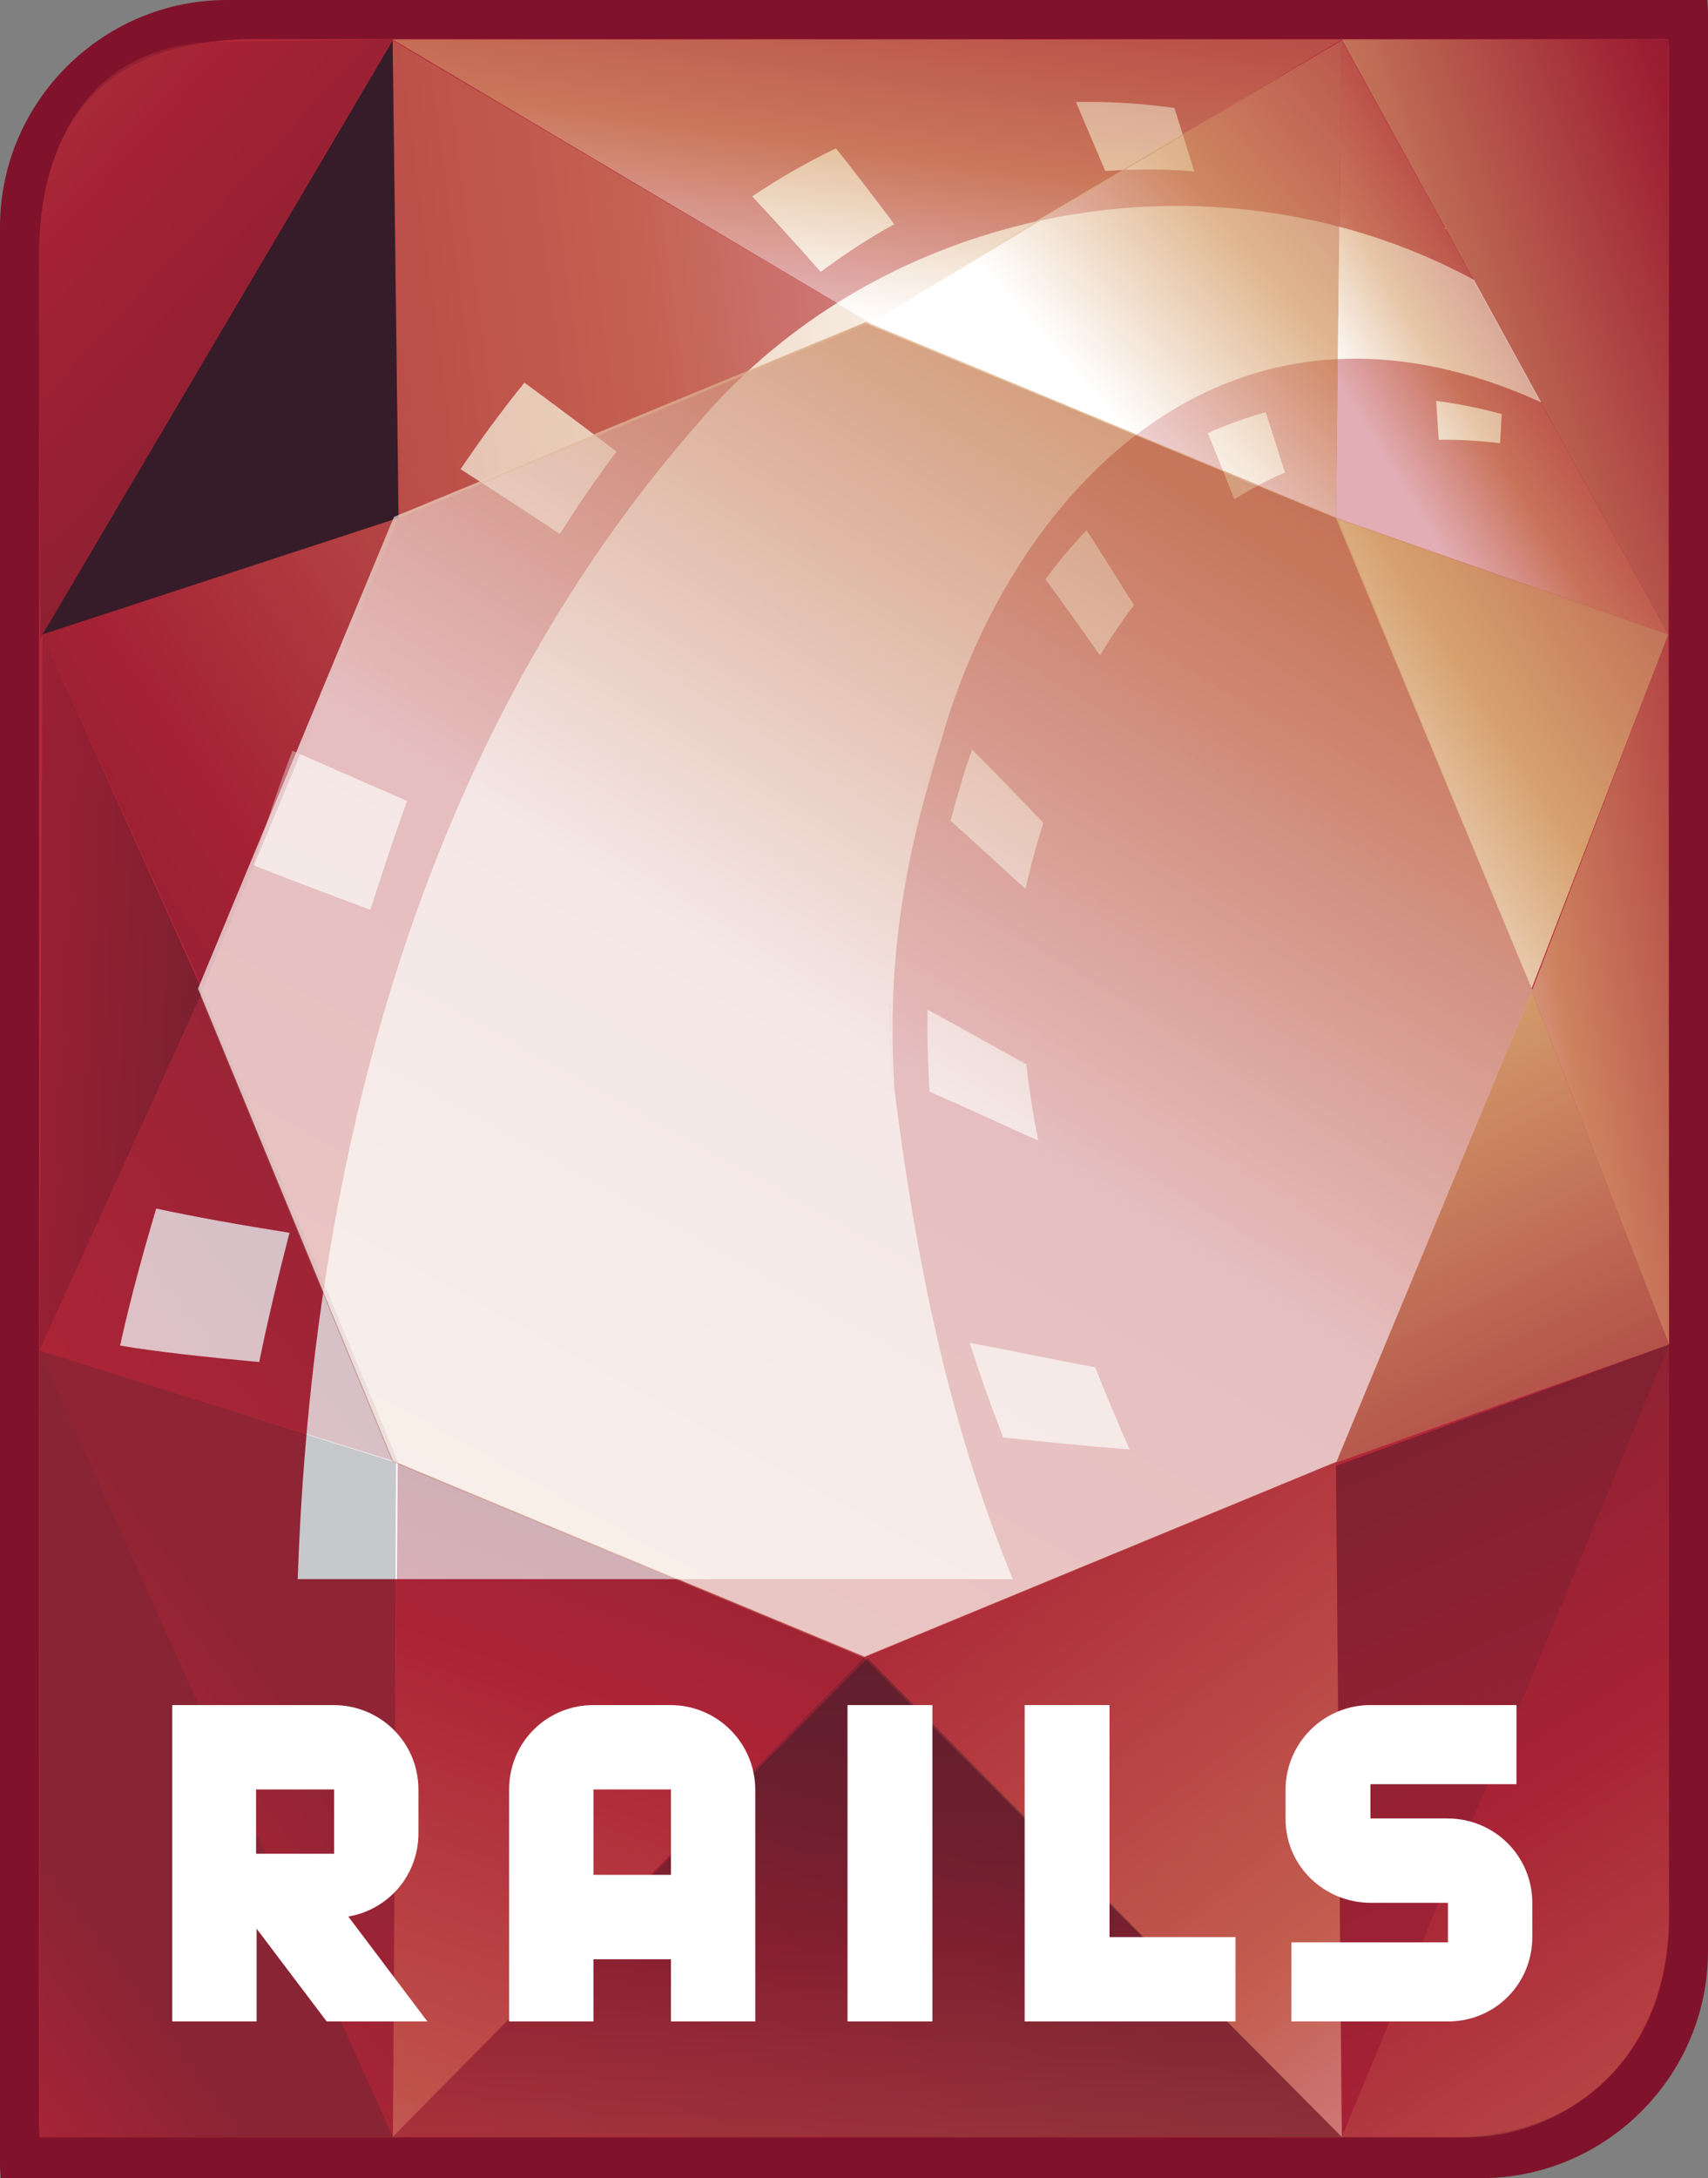<?xml version="1.0" encoding="utf-8"?>
<!-- Generator: Adobe Illustrator 16.0.1, SVG Export Plug-In . SVG Version: 6.00 Build 0)  -->
<!DOCTYPE svg PUBLIC "-//W3C//DTD SVG 1.1//EN" "http://www.w3.org/Graphics/SVG/1.1/DTD/svg11.dtd">
<svg version="1.1" id="Layer_1" xmlns="http://www.w3.org/2000/svg" xmlns:xlink="http://www.w3.org/1999/xlink" x="0px" y="0px"
	 width="150.646px" height="192.057px" viewBox="0 0 150.646 192.057" enable-background="new 0 0 150.646 192.057"
	 xml:space="preserve">
<rect x="0" y="0" width="150.646" height="192.057" fill="#808080" stroke="none"/>
<g>
	<path fill="#80132B" d="M0,20.017v170.854c0,0.399,0.036,0.791,0.06,1.186h130.568c11.012,0,20.018-9.008,20.018-20.017V1.187
		c0-0.4-0.038-0.792-0.06-1.187H20.017C9.006,0,0,9.007,0,20.017z"/>
	<path fill="#B42839" d="M3.443,22.731v164.582c0,0.384,0.036,0.762,0.058,1.142H128.1c11.417,0,19.102-7.793,19.102-19.281V4.591
		c0-0.385-0.035-0.762-0.058-1.142H22.545C9.537,3.449,3.443,10.443,3.443,22.731z"/>
	<g>
		<path fill="#FFFFFF" d="M25.536,108.701c-4.469-0.713-8.448-1.417-11.758-2.137c-1.16,3.893-2.265,7.9-3.185,12.081
			c3.201,0.542,7.393,1.002,12.269,1.45C23.67,116.16,24.579,112.373,25.536,108.701z"/>
		<path fill="#FFFFFF" d="M99.625,127.799c-1.066-2.424-2.085-4.841-3.029-7.243c-3.604-0.651-6.898-1.376-11.07-2.153
			c0.873,2.737,1.859,5.518,2.958,8.348C92.745,127.193,96.01,127.533,99.625,127.799z"/>
		<path fill="#FFFFFF" d="M54.374,39.815c-2.694-2.05-5.405-4.076-8.12-6.076c-1.951,2.414-3.832,4.963-5.633,7.629
			c2.91,1.872,5.832,3.777,8.764,5.709C50.979,44.545,52.647,42.121,54.374,39.815z"/>
		<path fill="#FFFFFF" d="M100.012,53.366c-1.366-2.2-2.752-4.406-4.175-6.62c-1.285,1.349-2.494,2.794-3.625,4.333
			c1.641,2.241,3.243,4.48,4.813,6.712C97.946,56.239,98.947,54.761,100.012,53.366z"/>
		<path fill="#FFFFFF" d="M134.601,24.607c0.082-0.864,0.167-1.727,0.258-2.592c-2.402-1.966-4.899-3.764-7.486-5.37
			c0.027,1.174,0.057,2.347,0.093,3.515C129.91,21.467,132.296,22.954,134.601,24.607z"/>
		<path fill="#FFFFFF" d="M78.872,19.769c-1.663-2.234-3.372-4.464-5.135-6.69c-2.558,1.226-5.018,2.645-7.395,4.238
			c2.064,2.207,4.077,4.426,6.048,6.654C74.479,22.408,76.639,21.003,78.872,19.769z"/>
		<path fill="#FFFFFF" d="M105.339,15.114c-0.583-1.851-1.165-3.712-1.749-5.586c-2.891-0.414-5.797-0.593-8.693-0.535
			c0.873,2.039,1.735,4.068,2.59,6.091C100.089,14.886,102.714,14.896,105.339,15.114z"/>
		<path fill="#FFFFFF" d="M35.912,70.624c-3.476-1.513-6.86-2.992-10.115-4.43c-1.264,3.244-2.332,6.547-3.465,10.089
			c3.271,1.288,6.717,2.601,10.33,3.933C33.732,76.925,34.784,73.686,35.912,70.624z"/>
		<path fill="#FFFFFF" d="M81.512,70.481c0.441-1.62,0.9-3.223,1.381-4.796c-0.542,1.516-1.068,3.056-1.56,4.643
			C81.395,70.38,81.454,70.431,81.512,70.481z"/>
		<path fill="#FFFFFF" d="M78.817,95.99c0.023,0.008,0.044,0.018,0.067,0.025c-0.142-2.39-0.191-4.801-0.139-7.217
			c-0.092-0.048-0.184-0.095-0.277-0.142C78.461,91.058,78.581,93.5,78.817,95.99z"/>
		<path fill="#FFFFFF" d="M106.535,38.191c0.788,1.95,1.564,3.893,2.337,5.824c1.429-0.892,2.911-1.68,4.457-2.352
			c-0.562-1.764-1.121-3.538-1.688-5.319C109.889,36.832,108.186,37.45,106.535,38.191z"/>
		<path fill="#FFFFFF" d="M61.754,37.101c-24.886,28.248-34.267,65.79-35.494,102.136c20.973,0,41.104,0,63.067,0
			c-5.759-14.028-8.588-28.482-10.442-43.221c-0.023-0.01-0.044-0.018-0.067-0.025c-0.236-2.49-0.356-4.931-0.349-7.333
			c0.094,0.047,0.186,0.094,0.277,0.142c0.141-6.183,1.159-12.396,2.766-18.317c-0.058-0.05-0.117-0.101-0.179-0.153
			c0.491-1.587,1.018-3.127,1.56-4.643c6.386-23.04,27.387-45.719,58.561-27.329c0.539-1.233,1.094-2.456,1.667-3.677
			C120.603,11.154,82.04,13.452,61.754,37.101z"/>
		<path fill="#FFFFFF" d="M81.982,96.262c3.37,1.44,6.361,2.883,9.597,4.311c-0.459-2.271-0.812-4.52-1.054-6.73
			c-2.952-1.601-5.711-3.208-8.709-4.806C81.771,91.455,81.836,93.866,81.982,96.262z"/>
		<path fill="#FFFFFF" d="M126.901,38.778c1.773-0.025,3.58,0.077,5.406,0.304c0.044-0.857,0.093-1.715,0.148-2.573
			c-1.934-0.524-3.863-0.911-5.782-1.161C126.742,36.496,126.822,37.64,126.901,38.778z"/>
		<path fill="#FFFFFF" d="M85.221,67.574c-0.483,1.575-0.943,3.176-1.383,4.797c2.258,2,4.401,4.011,6.62,6.016
			c0.412-1.994,0.973-3.942,1.565-5.834c-2.042-2.149-4.131-4.3-6.275-6.445C85.564,66.588,85.398,67.086,85.221,67.574z"/>
	</g>
	<linearGradient id="SVGID_1_" gradientUnits="userSpaceOnUse" x1="75.948" y1="236" x2="77.356" y2="115.837">
		<stop  offset="0" style="stop-color:#FFFFFF"/>
		<stop  offset="0.173" style="stop-color:#D6A06D"/>
		<stop  offset="0.537" style="stop-color:#9C1C31"/>
		<stop  offset="1" style="stop-color:#161924"/>
	</linearGradient>
	<polygon opacity="0.53" fill="url(#SVGID_1_)" points="76.195,146.167 118.353,188.432 34.66,188.425 	"/>
	<linearGradient id="SVGID_2_" gradientUnits="userSpaceOnUse" x1="12.414" y1="202.713" x2="171.297" y2="-84.453">
		<stop  offset="0" style="stop-color:#FFFFFF"/>
		<stop  offset="0.173" style="stop-color:#D6A06D"/>
		<stop  offset="0.537" style="stop-color:#9C1C31"/>
		<stop  offset="1" style="stop-color:#161924"/>
	</linearGradient>
	<polygon opacity="0.42" fill="url(#SVGID_2_)" points="76.195,146.167 34.602,128.887 17.411,87.258 34.691,45.667 76.318,28.477 
		117.912,45.757 135.103,87.386 117.822,128.977 	"/>
	<linearGradient id="SVGID_3_" gradientUnits="userSpaceOnUse" x1="106.384" y1="66.565" x2="178.303" y2="215.635">
		<stop  offset="0" style="stop-color:#FFFFFF"/>
		<stop  offset="0.173" style="stop-color:#D6A06D"/>
		<stop  offset="0.537" style="stop-color:#9C1C31"/>
		<stop  offset="1" style="stop-color:#161924"/>
	</linearGradient>
	<polygon fill="url(#SVGID_3_)" points="117.822,128.977 135.103,87.386 147.215,118.551 	"/>
	<linearGradient id="SVGID_4_" gradientUnits="userSpaceOnUse" x1="126.551" y1="91.192" x2="192.254" y2="78.619">
		<stop  offset="0" style="stop-color:#FFFFFF"/>
		<stop  offset="0.173" style="stop-color:#D6A06D"/>
		<stop  offset="0.537" style="stop-color:#9C1C31"/>
		<stop  offset="1" style="stop-color:#161924"/>
	</linearGradient>
	<polygon opacity="0.75" fill="url(#SVGID_4_)" points="135.103,87.386 147.15,55.937 147.215,118.551 	"/>
	<linearGradient id="SVGID_5_" gradientUnits="userSpaceOnUse" x1="135.877" y1="187.403" x2="48.239" y2="75.046">
		<stop  offset="0" style="stop-color:#FFFFFF"/>
		<stop  offset="0.173" style="stop-color:#D6A06D"/>
		<stop  offset="0.537" style="stop-color:#9C1C31"/>
		<stop  offset="1" style="stop-color:#161924"/>
	</linearGradient>
	<polygon opacity="0.45" fill="url(#SVGID_5_)" points="76.195,146.167 118.353,188.432 117.822,128.977 	"/>
	<linearGradient id="SVGID_6_" gradientUnits="userSpaceOnUse" x1="190.089" y1="282.761" x2="102.748" y2="85.736">
		<stop  offset="0" style="stop-color:#FFFFFF"/>
		<stop  offset="0.173" style="stop-color:#D6A06D"/>
		<stop  offset="0.537" style="stop-color:#9C1C31"/>
		<stop  offset="1" style="stop-color:#161924"/>
	</linearGradient>
	<polygon opacity="0.55" fill="url(#SVGID_6_)" points="147.215,118.551 118.353,188.432 117.841,129.248 	"/>
	<linearGradient id="SVGID_7_" gradientUnits="userSpaceOnUse" x1="97.736" y1="36.433" x2="180.523" y2="-36.513">
		<stop  offset="0" style="stop-color:#FFFFFF"/>
		<stop  offset="0.173" style="stop-color:#D6A06D"/>
		<stop  offset="0.537" style="stop-color:#9C1C31"/>
		<stop  offset="1" style="stop-color:#161924"/>
	</linearGradient>
	<polygon opacity="0.79" fill="url(#SVGID_7_)" points="76.195,28.477 118.344,3.563 117.822,45.667 	"/>
	<linearGradient id="SVGID_8_" gradientUnits="userSpaceOnUse" x1="120.26" y1="37.435" x2="162.904" y2="11.193">
		<stop  offset="0" style="stop-color:#FFFFFF"/>
		<stop  offset="0.173" style="stop-color:#D6A06D"/>
		<stop  offset="0.537" style="stop-color:#9C1C31"/>
		<stop  offset="1" style="stop-color:#161924"/>
	</linearGradient>
	<polygon opacity="0.62" fill="url(#SVGID_8_)" points="147.15,55.937 118.344,3.563 117.822,45.667 	"/>
	<linearGradient id="SVGID_9_" gradientUnits="userSpaceOnUse" x1="135.102" y1="87.386" x2="135.102" y2="87.386">
		<stop  offset="0" style="stop-color:#FFFFFF"/>
		<stop  offset="1" style="stop-color:#9C1C31"/>
	</linearGradient>
	<path fill="url(#SVGID_9_)" d="M135.103,87.386"/>
	<linearGradient id="SVGID_10_" gradientUnits="userSpaceOnUse" x1="99.199" y1="42.038" x2="197.807" y2="5.795">
		<stop  offset="0" style="stop-color:#FFFFFF"/>
		<stop  offset="0.173" style="stop-color:#D6A06D"/>
		<stop  offset="0.537" style="stop-color:#9C1C31"/>
		<stop  offset="1" style="stop-color:#161924"/>
	</linearGradient>
	<polygon fill="url(#SVGID_10_)" points="147.144,3.477 118.344,3.477 147.15,55.937 	"/>
	<linearGradient id="SVGID_11_" gradientUnits="userSpaceOnUse" x1="-26.798" y1="187.703" x2="4.545" y2="164.501">
		<stop  offset="0" style="stop-color:#FFFFFF"/>
		<stop  offset="0.173" style="stop-color:#D6A06D"/>
		<stop  offset="0.537" style="stop-color:#9C1C31"/>
		<stop  offset="1" style="stop-color:#161924"/>
	</linearGradient>
	<polygon opacity="0.27" fill="url(#SVGID_11_)" points="3.512,188.469 34.66,188.425 3.48,119.069 	"/>
	<linearGradient id="SVGID_12_" gradientUnits="userSpaceOnUse" x1="111.661" y1="75.832" x2="228.02" y2="1.786">
		<stop  offset="0" style="stop-color:#FFFFFF"/>
		<stop  offset="0.173" style="stop-color:#D6A06D"/>
		<stop  offset="0.537" style="stop-color:#9C1C31"/>
		<stop  offset="1" style="stop-color:#161924"/>
	</linearGradient>
	<polygon fill="url(#SVGID_12_)" points="135.091,87.165 117.822,45.667 147.15,55.937 	"/>
	<linearGradient id="SVGID_13_" gradientUnits="userSpaceOnUse" x1="-50.703" y1="169.421" x2="53.156" y2="87.05">
		<stop  offset="0" style="stop-color:#FFFFFF"/>
		<stop  offset="0.173" style="stop-color:#D6A06D"/>
		<stop  offset="0.537" style="stop-color:#9C1C31"/>
		<stop  offset="1" style="stop-color:#161924"/>
	</linearGradient>
	<polygon opacity="0.27" fill="url(#SVGID_13_)" points="35.15,128.977 17.871,87.386 3.48,119.069 	"/>
	<linearGradient id="SVGID_14_" gradientUnits="userSpaceOnUse" x1="-53.322" y1="84.649" x2="40.673" y2="89.371">
		<stop  offset="0" style="stop-color:#FFFFFF"/>
		<stop  offset="0.173" style="stop-color:#D6A06D"/>
		<stop  offset="0.537" style="stop-color:#9C1C31"/>
		<stop  offset="1" style="stop-color:#161924"/>
	</linearGradient>
	<polygon opacity="0.63" fill="url(#SVGID_14_)" points="17.871,87.386 3.742,55.949 3.48,119.069 	"/>
	<linearGradient id="SVGID_15_" gradientUnits="userSpaceOnUse" x1="32.647" y1="203.197" x2="67.839" y2="102.767">
		<stop  offset="0" style="stop-color:#FFFFFF"/>
		<stop  offset="0.173" style="stop-color:#D6A06D"/>
		<stop  offset="0.537" style="stop-color:#9C1C31"/>
		<stop  offset="1" style="stop-color:#161924"/>
	</linearGradient>
	<polygon opacity="0.35" fill="url(#SVGID_15_)" points="76.195,146.167 34.645,188.414 35.078,129.014 	"/>
	<linearGradient id="SVGID_16_" gradientUnits="userSpaceOnUse" x1="-14.54" y1="179.574" x2="26.231" y2="148.244">
		<stop  offset="0" style="stop-color:#FFFFFF"/>
		<stop  offset="0.173" style="stop-color:#D6A06D"/>
		<stop  offset="0.537" style="stop-color:#9C1C31"/>
		<stop  offset="1" style="stop-color:#161924"/>
	</linearGradient>
	<polygon opacity="0.24" fill="url(#SVGID_16_)" points="3.48,119.069 34.66,188.425 34.934,128.956 	"/>
	<linearGradient id="SVGID_17_" gradientUnits="userSpaceOnUse" x1="89.831" y1="17.317" x2="-109.86" y2="43.843">
		<stop  offset="0" style="stop-color:#FFFFFF"/>
		<stop  offset="0.173" style="stop-color:#D6A06D"/>
		<stop  offset="0.537" style="stop-color:#9C1C31"/>
		<stop  offset="1" style="stop-color:#161924"/>
	</linearGradient>
	<polygon opacity="0.47" fill="url(#SVGID_17_)" points="76.778,28.477 34.629,3.563 35.15,45.667 	"/>
	<linearGradient id="SVGID_18_" gradientUnits="userSpaceOnUse" x1="-46.652" y1="29.756" x2="-19.585" y2="29.756">
		<stop  offset="0" style="stop-color:#FFFFFF"/>
		<stop  offset="0.173" style="stop-color:#D6A06D"/>
		<stop  offset="0.537" style="stop-color:#9C1C31"/>
		<stop  offset="1" style="stop-color:#161924"/>
	</linearGradient>
	<polygon opacity="0.8" fill="url(#SVGID_18_)" points="3.742,55.949 34.629,3.563 35.15,45.667 	"/>
	<linearGradient id="SVGID_19_" gradientUnits="userSpaceOnUse" x1="92.075" y1="16.253" x2="-49.141" y2="112.358">
		<stop  offset="0" style="stop-color:#FFFFFF"/>
		<stop  offset="0.173" style="stop-color:#D6A06D"/>
		<stop  offset="0.537" style="stop-color:#9C1C31"/>
		<stop  offset="1" style="stop-color:#161924"/>
	</linearGradient>
	<polygon opacity="0.63" fill="url(#SVGID_19_)" points="17.883,87.165 35.15,45.667 3.742,55.949 	"/>
	<linearGradient id="SVGID_20_" gradientUnits="userSpaceOnUse" x1="73.151" y1="27.983" x2="84.81" y2="-57.685">
		<stop  offset="0" style="stop-color:#FFFFFF"/>
		<stop  offset="0.173" style="stop-color:#D6A06D"/>
		<stop  offset="0.537" style="stop-color:#9C1C31"/>
		<stop  offset="1" style="stop-color:#161924"/>
	</linearGradient>
	<polygon opacity="0.66" fill="url(#SVGID_20_)" points="76.778,28.477 118.344,3.477 34.629,3.477 	"/>
	<linearGradient id="SVGID_21_" gradientUnits="userSpaceOnUse" x1="179.996" y1="225.012" x2="96.066" y2="97.917">
		<stop  offset="0" style="stop-color:#FFFFFF"/>
		<stop  offset="0.173" style="stop-color:#D6A06D"/>
		<stop  offset="0.537" style="stop-color:#9C1C31"/>
		<stop  offset="1" style="stop-color:#161924"/>
	</linearGradient>
	<path opacity="0.51" fill="url(#SVGID_21_)" d="M147.201,158.043v-39.461l-28.849,69.85l11.053,0.019
		c8.165,0,17.793-6.253,17.793-19.667L147.201,158.043z"/>
	<linearGradient id="SVGID_22_" gradientUnits="userSpaceOnUse" x1="-64.301" y1="-46.495" x2="69.745" y2="76.299">
		<stop  offset="0" style="stop-color:#FFFFFF"/>
		<stop  offset="0.173" style="stop-color:#D6A06D"/>
		<stop  offset="0.537" style="stop-color:#9C1C31"/>
		<stop  offset="1" style="stop-color:#161924"/>
	</linearGradient>
	<path opacity="0.63" fill="url(#SVGID_22_)" d="M3.44,33.979l0.113,22.338l31.075-52.84L19.732,3.673
		c-9.76,0-16.288,6.229-16.288,19.566L3.44,33.979z"/>
	<linearGradient id="SVGID_23_" gradientUnits="userSpaceOnUse" x1="74.118" y1="90.679" x2="250.656" y2="-186.487">
		<stop  offset="0" style="stop-color:#FFFFFF"/>
		<stop  offset="0.173" style="stop-color:#D6A06D"/>
		<stop  offset="0.537" style="stop-color:#9C1C31"/>
		<stop  offset="1" style="stop-color:#161924"/>
	</linearGradient>
	<polygon opacity="0.67" fill="url(#SVGID_23_)" points="76.253,146.075 34.659,128.795 17.469,87.167 34.748,45.576 76.376,28.385 
		117.97,45.665 135.16,87.294 117.88,128.885 	"/>
	<linearGradient id="SVGID_24_" gradientUnits="userSpaceOnUse" x1="53.568" y1="254.695" x2="85.611" y2="162.132">
		<stop  offset="0" style="stop-color:#FFFFFF"/>
		<stop  offset="0.173" style="stop-color:#D6A06D"/>
		<stop  offset="0.537" style="stop-color:#9C1C31"/>
		<stop  offset="1" style="stop-color:#161924"/>
	</linearGradient>
	<polygon opacity="0.34" fill="url(#SVGID_24_)" points="76.508,146.204 118.353,188.432 34.66,188.425 	"/>
	<g>
		<rect x="52.342" y="157.783" fill="none" width="6.836" height="7.531"/>
		<rect x="22.586" y="157.783" fill="none" width="6.88" height="5.672"/>
		<path fill="#FFFFFF" d="M36.906,161.642v-3.858c0-4.139-3.35-7.439-7.487-7.439H15.191v27.896h7.44v-8.183l6.184,8.183h8.881
			l-6.977-9.252C34.256,168.385,36.906,165.363,36.906,161.642z M29.466,163.455h-6.88v-5.672h6.88V163.455z"/>
		<path fill="#FFFFFF" d="M59.129,150.344h-6.787c-4.138,0-7.438,3.301-7.438,7.439v20.457h7.438v-5.484h6.836v5.484h7.438v-20.409
			C66.616,153.691,63.27,150.344,59.129,150.344z M59.178,165.314h-6.836v-7.531h6.836V165.314z"/>
		<rect x="74.752" y="150.344" fill="#FFFFFF" width="7.486" height="27.896"/>
		<polygon fill="#FFFFFF" points="97.859,150.344 90.375,150.344 90.375,178.24 108.972,178.24 108.972,170.803 97.859,170.803 		
			"/>
		<path fill="#FFFFFF" d="M127.663,160.341h-6.789v-3.022h12.879v-6.975h-12.879c-4.138,0-7.487,3.348-7.487,7.487v2.556
			c0,4.138,3.396,7.393,7.535,7.393h6.788v3.486h-13.808v6.975h13.808c4.139,0,7.438-3.301,7.438-7.438v-3.023
			C135.148,163.642,131.802,160.341,127.663,160.341z"/>
	</g>
</g>
</svg>
